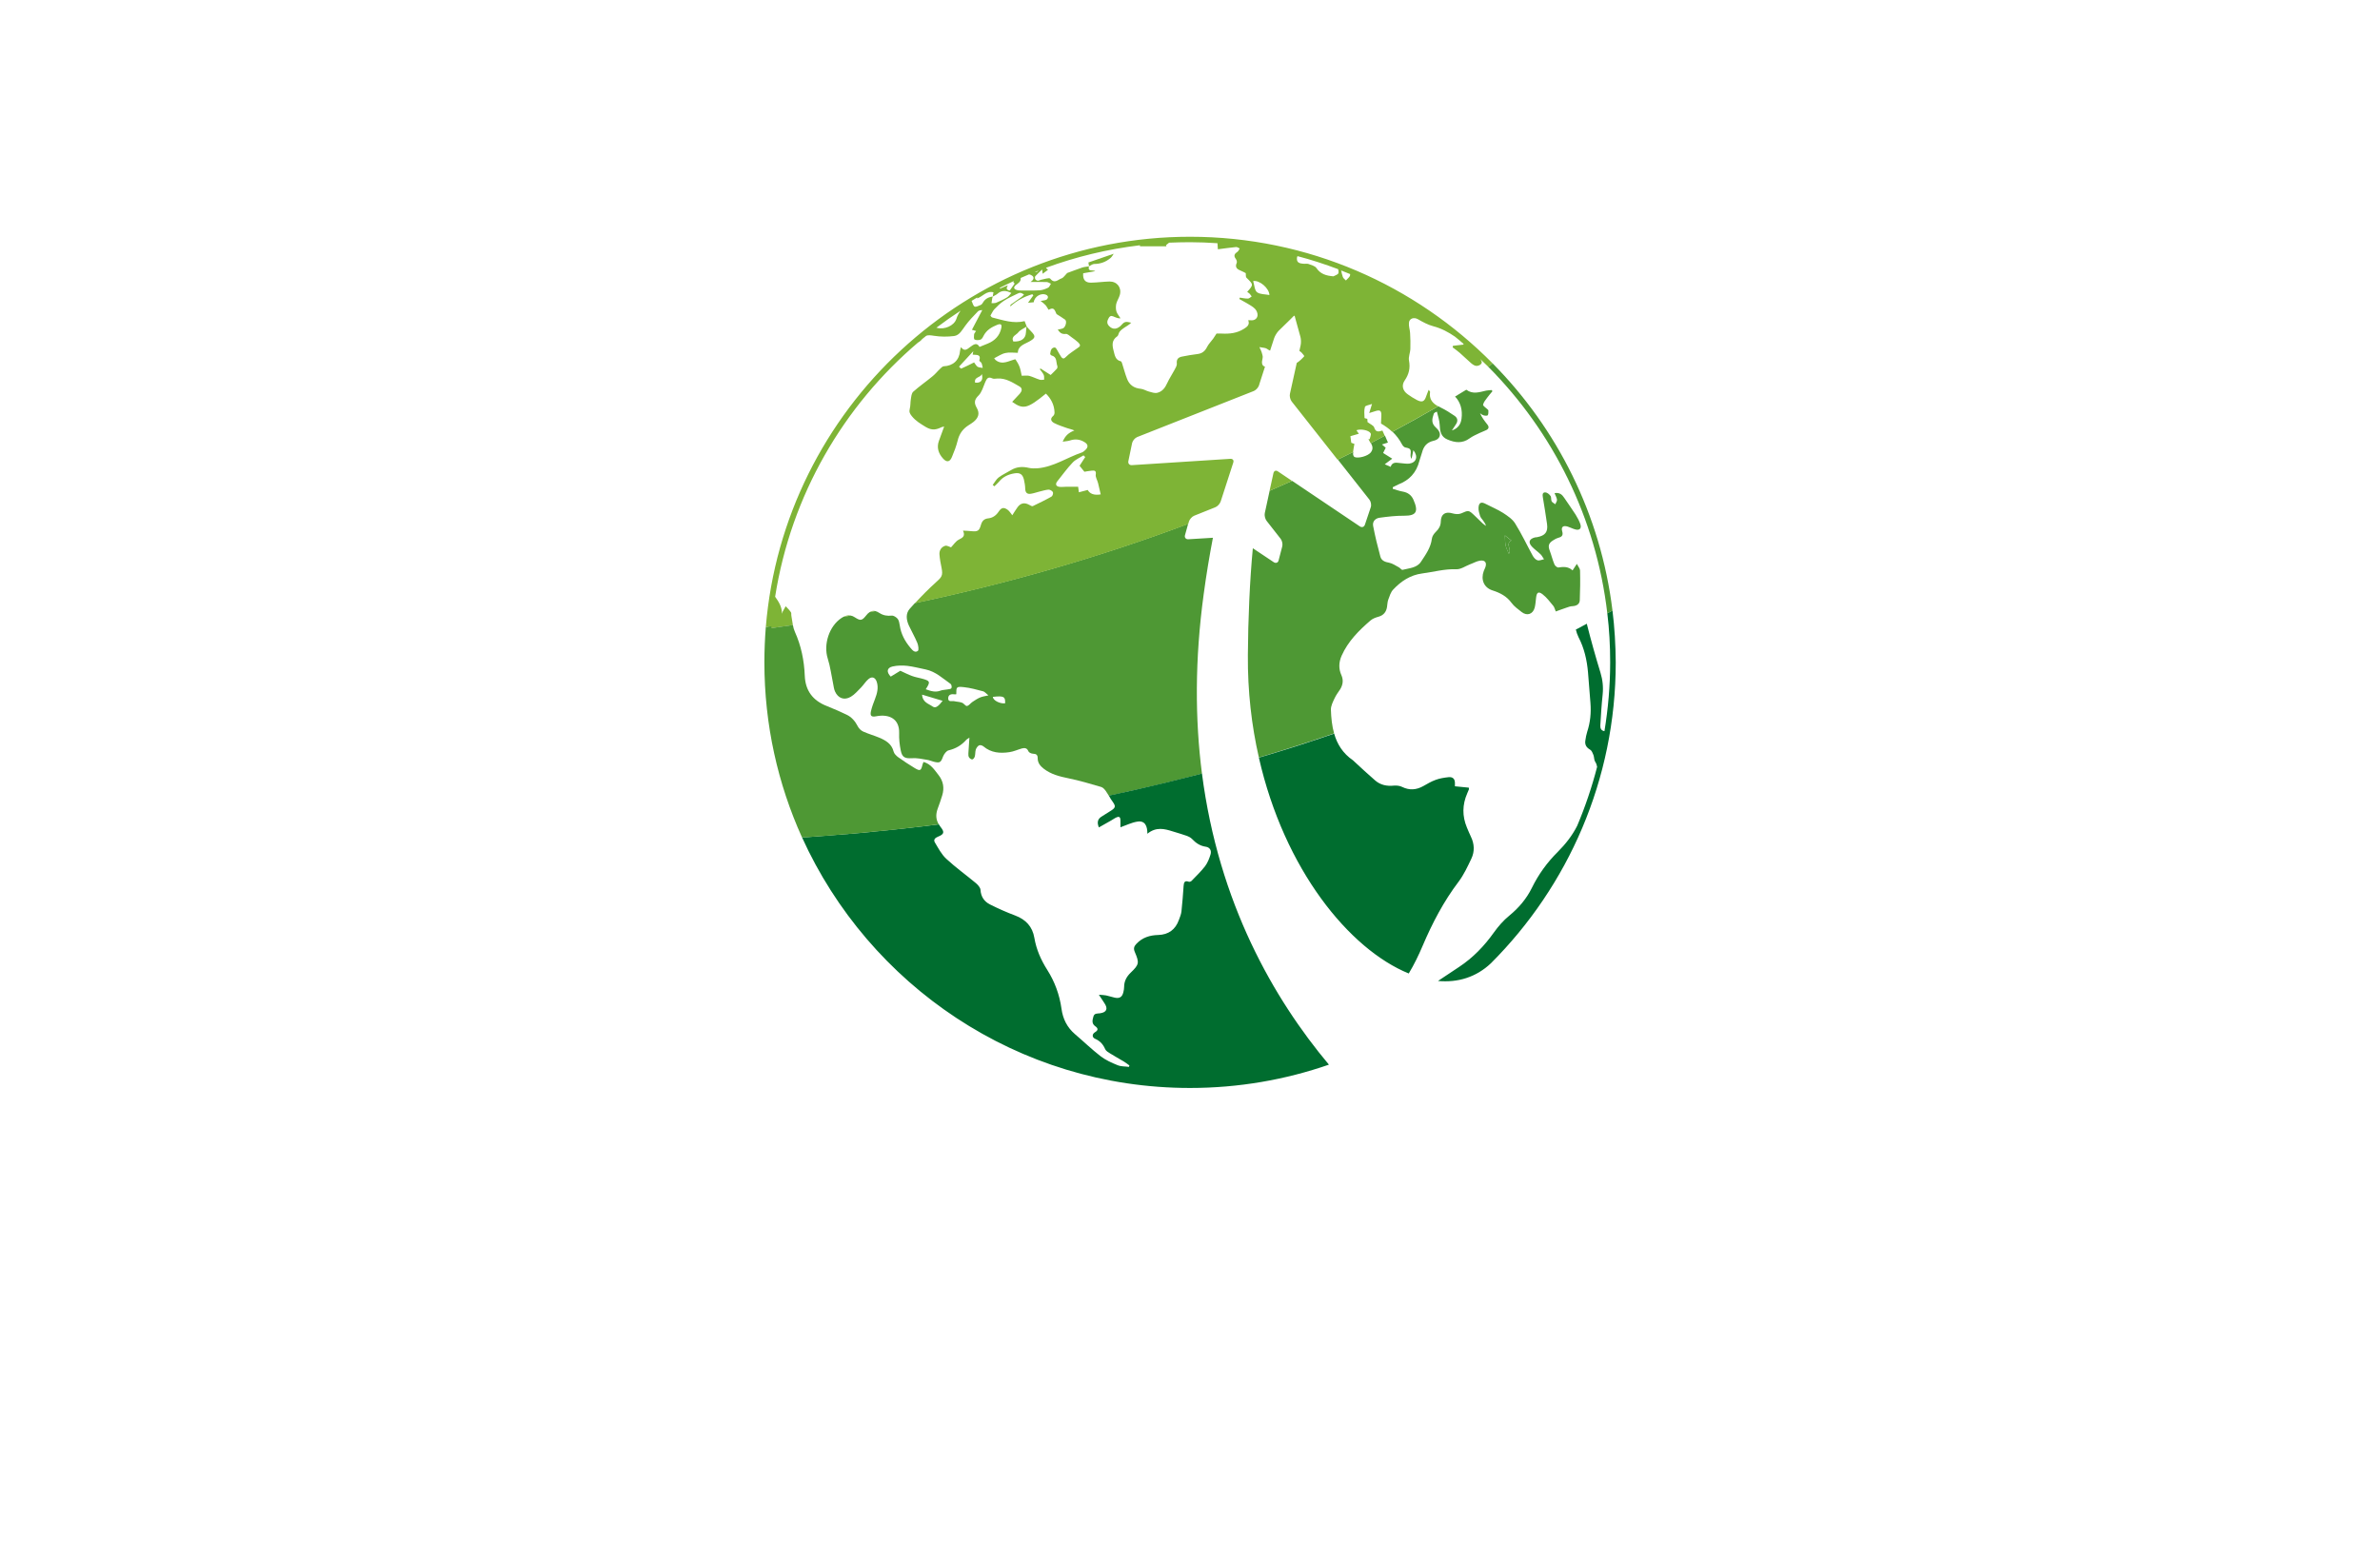 <?xml version="1.0" encoding="utf-8"?>
<!-- Generator: Adobe Illustrator 27.8.1, SVG Export Plug-In . SVG Version: 6.00 Build 0)  -->
<svg version="1.1" xmlns="http://www.w3.org/2000/svg" xmlns:xlink="http://www.w3.org/1999/xlink" x="0px" y="0px"
	 viewBox="0 0 350 230" style="enable-background:new 0 0 350 230;" xml:space="preserve">
<style type="text/css">
	.st0{fill-rule:evenodd;clip-rule:evenodd;fill:#A6D63C;}
	.st1{fill-rule:evenodd;clip-rule:evenodd;fill:#00A0D1;}
	.st2{fill:#421C00;}
	.st3{fill-rule:evenodd;clip-rule:evenodd;fill:#FFFFFF;}
	.st4{fill:#699AE2;}
	.st5{fill:#3B7DC4;}
	.st6{fill:#AF7500;}
	.st7{fill:#FFDF00;}
	.st8{fill:#1A0256;}
	.st9{fill:#00594F;}
	.st10{fill:#00779B;}
	.st11{fill:#0074FF;}
	.st12{fill:#194A91;}
	.st13{fill-rule:evenodd;clip-rule:evenodd;fill:#EFEFEF;}
	.st14{fill:#044159;}
	.st15{fill:#4C2900;}
	.st16{fill:#FFFFFF;}
	.st17{fill:#FFB41F;}
	.st18{fill:#FF5A00;}
	.st19{fill:#680404;}
	.st20{fill:#03AA6F;}
	.st21{fill:#FB5968;}
	.st22{fill:#FFD24A;}
	.st23{fill:#055EBC;}
	.st24{fill:#6F6F6F;}
	.st25{fill:#454545;}
	.st26{fill:#BA1A00;}
	.st27{fill:#0071BC;}
	.st28{fill:none;stroke:#FFFFFF;stroke-width:2;stroke-miterlimit:10;}
	.st29{fill:#3D3600;}
	.st30{fill:#5B4E03;}
	.st31{fill:#685900;}
	.st32{fill:none;stroke:#2E8EFF;stroke-width:2;stroke-linecap:round;stroke-miterlimit:10;}
	.st33{fill:none;stroke:#3D3600;stroke-width:2;stroke-linecap:round;stroke-miterlimit:10;}
	.st34{fill:#6F0393;}
	.st35{fill:none;}
	.st36{fill:#96D7FF;}
	.st37{fill:#0C5100;}
	.st38{fill:#FFE856;}
	.st39{fill:#803971;}
	.st40{fill:#D3CECD;}
	.st41{fill:#4C241D;}
	.st42{fill:#EA3200;stroke:#4C241D;stroke-linecap:round;stroke-linejoin:round;stroke-miterlimit:50;}
	.st43{fill:#11930A;stroke:#4C241D;stroke-linecap:round;stroke-linejoin:round;stroke-miterlimit:50;}
	.st44{fill:#3792CF;}
	.st45{fill:#FEE36F;}
	.st46{fill:#136296;}
	.st47{fill:#EFE1CA;}
	.st48{fill:#E1F9B2;}
	.st49{fill:#F5F7B2;}
	.st50{fill:#F7EDB2;}
	.st51{fill:#FCF5EB;}
	.st52{fill:#DEFCF0;}
	.st53{fill:#53C2BA;}
	.st54{fill:#6D6D00;}
	.st55{fill:#001087;}
	.st56{fill:#F19333;}
	.st57{fill:#1554A1;}
	.st58{fill:#8E0000;}
	.st59{fill:#C46B02;}
	.st60{fill:#FFD662;}
	.st61{fill:#01539D;}
	.st62{fill:#007777;}
	.st63{fill:#3CAF47;}
	.st64{fill:#31575B;}
	.st65{fill:#7BBBFF;}
	.st66{fill:#513800;}
	.st67{fill:#009D5A;}
	.st68{fill:#C9A37C;}
	.st69{fill:#DB504A;}
	.st70{fill:#084C61;}
	.st71{opacity:0.3;fill:#BCBEC0;enable-background:new    ;}
	.st72{fill:#069A8E;}
	.st73{fill:#0A4D68;}
	.st74{fill:#190707;}
	.st75{fill:#39B54A;}
	.st76{fill:#01A9DB;}
	.st77{fill:#DF7401;}
	.st78{fill:#0F0F4F;}
	.st79{fill:#232365;}
	.st80{fill:#2169AA;}
	.st81{fill:#00828C;}
	.st82{fill:#00A4BA;}
	.st83{fill:#007CC1;}
	.st84{fill:#FF0000;}
	.st85{fill:#313341;}
	.st86{fill:#C9C9C9;}
	.st87{fill:#0C3F00;}
	.st88{fill:#00153A;}
	.st89{fill:#056168;}
	.st90{fill:#08E8FF;}
	.st91{fill:#00B7FF;}
	.st92{fill:#590060;}
	.st93{fill:#FF78DC;}
	.st94{fill-rule:evenodd;clip-rule:evenodd;fill:#00B6E8;}
	.st95{fill-rule:evenodd;clip-rule:evenodd;fill:#8DD7F7;}
	.st96{fill-rule:evenodd;clip-rule:evenodd;fill:#54A175;}
	.st97{fill-rule:evenodd;clip-rule:evenodd;fill:url(#SVGID_1_);}
	.st98{fill-rule:evenodd;clip-rule:evenodd;fill:#0094D9;}
	.st99{fill-rule:evenodd;clip-rule:evenodd;fill:#0081BE;}
	.st100{fill-rule:evenodd;clip-rule:evenodd;fill:#E7913C;}
	.st101{fill-rule:evenodd;clip-rule:evenodd;fill:#00ADEE;}
	.st102{fill-rule:evenodd;clip-rule:evenodd;fill:#9AD2AD;}
	.st103{fill:url(#SVGID_00000090283979718204558480000005193752808544865700_);}
	.st104{fill:url(#SVGID_00000059288796163334402120000014120016947837413804_);}
	.st105{fill:#1279F9;}
	.st106{fill:#00A8CE;}
	.st107{opacity:0.51;}
	.st108{fill:url(#SVGID_00000127012722875426768710000001773886697334046094_);}
	.st109{enable-background:new    ;}
	.st110{clip-path:url(#SVGID_00000096041680301924675770000016267828284161292684_);}
	
		.st111{fill:none;stroke:#00DAF9;stroke-width:2;stroke-linecap:round;stroke-linejoin:round;stroke-miterlimit:10;stroke-dasharray:4.409,4.409;}
	.st112{fill:#FF7D5B;}
	.st113{opacity:0.7;}
	.st114{fill:url(#SVGID_00000031197517168980624490000018245763123997908150_);}
	.st115{fill:#FF603D;}
	.st116{fill:url(#SVGID_00000109728030099319319790000003817208942830226602_);}
	.st117{fill:url(#SVGID_00000121237061415377907520000014194509919492489125_);}
	.st118{fill:url(#SVGID_00000070084823303083075490000011842457370444662945_);}
	.st119{fill:url(#SVGID_00000062189412219487779430000017261059764942948736_);}
	.st120{fill:url(#SVGID_00000134208714397061550530000007137431785245815459_);}
	.st121{fill:url(#SVGID_00000135660841765642776160000004921268491377105804_);}
	.st122{fill:#142445;}
	.st123{fill:#1C97DA;}
	.st124{fill:#136B9B;}
	.st125{fill:#4E9834;}
	.st126{fill:#7EB436;}
	.st127{fill:#006D2F;}
	.st128{fill:#A07227;}
	.st129{fill:#C1C1C1;}
	.st130{fill:#F98D21;}
	.st131{fill:#4663AF;}
	.st132{fill:#0786A3;}
	.st133{fill:#EB9358;}
	.st134{fill-rule:evenodd;clip-rule:evenodd;fill:url(#SVGID_00000091723099864864385470000017497656055787957893_);}
	.st135{fill-rule:evenodd;clip-rule:evenodd;fill:#B1BCE0;}
	.st136{fill:url(#SVGID_00000038398623005629196460000000202131315539702710_);}
	.st137{fill:#153852;}
	.st138{fill:#327798;}
	.st139{fill:#3A39FF;}
	.st140{fill:#ADE6ED;}
	.st141{fill:#FF0043;}
	.st142{fill:#EAE5E7;}
	.st143{fill:#EFE9E4;}
	.st144{fill:#649936;}
	.st145{fill:#26313D;}
	.st146{fill:#C1B6AA;}
	.st147{fill:#B20443;}
	.st148{fill:#EEF1FC;}
	.st149{fill:#E2B629;}
	.st150{fill:#FFF2DC;}
	.st151{fill:#7A542A;}
	.st152{fill:#B2B2B2;}
</style>
<g id="Layer_1">
</g>
<g id="Layer_2">
</g>
<g id="Layer_3">
</g>
<g id="Layer_4">
</g>
<g id="Layer_5">
</g>
<g id="Layer_6">
</g>
<g id="Layer_7">
</g>
<g id="Layer_8">
</g>
<g id="Layer_9">
</g>
<g id="Layer_10">
</g>
<g id="Layer_11">
</g>
<g id="Layer_12">
</g>
<g id="Layer_13">
</g>
<g id="Layer_14">
</g>
<g id="Layer_15">
	<g>
		<path class="st125" d="M222.26,79.51c-0.32-0.25-0.61-0.49-0.95-0.76c0.03,0.59,0.01,1.03,0.1,1.44c0.08,0.39,0.27,0.76,0.48,1.27
			C222.37,80.7,221.31,80.04,222.26,79.51z"/>
		<path class="st125" d="M178.37,79.09l-3.63,0.22c-0.35,0.01-0.57-0.25-0.48-0.59l0.47-1.68c-13.61,5.11-27.13,8.89-40.18,11.65
			c-0.26,0.29-0.51,0.55-0.76,0.84c-0.63,0.71-0.51,1.63-0.13,2.47c0.4,0.86,0.88,1.68,1.24,2.55c0.15,0.36,0.25,1.04,0.08,1.18
			c-0.46,0.34-0.83-0.14-1.12-0.49c-0.79-0.95-1.36-2.01-1.54-3.26c-0.06-0.34-0.11-0.72-0.31-0.97c-0.2-0.24-0.6-0.5-0.87-0.47
			c-0.67,0.07-1.25-0.02-1.83-0.4c-0.22-0.14-0.41-0.23-0.6-0.27c-0.27,0.05-0.54,0.1-0.81,0.15c-0.18,0.11-0.35,0.27-0.51,0.48
			c-0.61,0.76-0.82,0.85-1.66,0.3c-0.22-0.15-0.43-0.24-0.63-0.27c-0.35,0.06-0.7,0.12-1.05,0.18c-0.1,0.05-0.19,0.11-0.29,0.17
			c-1.83,1.2-2.69,3.9-2.03,5.98c0.38,1.19,0.53,2.46,0.79,3.69c0.08,0.37,0.11,0.77,0.27,1.13c0.45,1.02,1.36,1.36,2.32,0.8
			c0.57-0.33,1.03-0.88,1.51-1.36c0.38-0.39,0.67-0.88,1.09-1.24c0.52-0.44,0.99-0.27,1.22,0.38c0.29,0.88,0.06,1.73-0.26,2.56
			c-0.22,0.56-0.44,1.15-0.58,1.75c-0.17,0.74,0.06,0.91,0.78,0.77c1.88-0.36,3.42,0.37,3.36,2.48c-0.03,0.84,0.06,1.7,0.23,2.53
			c0.2,1.05,0.63,1.22,1.66,1.16c0.72-0.05,1.46,0.11,2.17,0.23c0.34,0.05,0.66,0.18,1,0.28c0.94,0.24,1.07,0.12,1.4-0.77
			c0.15-0.36,0.49-0.83,0.83-0.9c1.03-0.25,1.87-0.74,2.56-1.52c0.09-0.11,0.25-0.18,0.48-0.34c-0.06,0.84-0.11,1.57-0.15,2.3
			c-0.01,0.19-0.01,0.43,0.09,0.59c0.1,0.15,0.32,0.32,0.48,0.31c0.15-0.02,0.32-0.25,0.37-0.43c0.09-0.32,0.05-0.7,0.15-1.02
			c0.08-0.24,0.27-0.51,0.48-0.62c0.15-0.08,0.48,0.01,0.64,0.15c1.13,0.96,2.46,1.05,3.82,0.85c0.63-0.09,1.22-0.37,1.85-0.55
			c0.41-0.1,0.75-0.07,0.95,0.43c0.07,0.18,0.43,0.34,0.67,0.35c0.46,0.01,0.69,0.16,0.69,0.63c-0.01,0.69,0.36,1.16,0.87,1.56
			c1.09,0.85,2.36,1.16,3.68,1.43c1.62,0.33,3.21,0.81,4.79,1.27c0.27,0.08,0.51,0.36,0.69,0.61c0.15,0.22,0.28,0.44,0.43,0.67
			c0,0,0,0.01,0.01,0.01c0.34-0.08,0.67-0.15,1.01-0.22c0.89-0.19,1.78-0.39,2.67-0.59c0.12-0.03,0.25-0.06,0.37-0.08
			c1.36-0.31,2.73-0.63,4.09-0.96c0.02-0.01,0.05-0.01,0.08-0.02c1.25-0.3,2.51-0.62,3.78-0.94c0.56-0.15,1.12-0.29,1.69-0.44
			c-1.02-7.93-1.07-16.73,0.26-26.44C177.41,84.43,177.87,81.7,178.37,79.09z M137.14,103.9c-0.55-0.4-1.47-0.58-1.54-1.74
			c1.06,0.32,1.99,0.6,3.02,0.91C138.15,103.66,137.65,104.29,137.14,103.9z M138.32,101.57c-0.75,0.29-1.42,0.08-2.18-0.2
			c0.72-1.11,0.66-1.24-0.61-1.58c-0.46-0.12-0.95-0.2-1.4-0.37c-0.53-0.19-1.04-0.45-1.73-0.77c-0.34,0.21-0.88,0.53-1.41,0.86
			c-0.66-0.68-0.58-1.29,0.27-1.49c0.7-0.16,1.46-0.17,2.18-0.09c0.91,0.11,1.8,0.35,2.7,0.53c1.45,0.31,2.5,1.31,3.66,2.13
			c0.13,0.09,0.2,0.48,0.11,0.62c-0.08,0.14-0.4,0.15-0.62,0.19C138.98,101.47,138.62,101.45,138.32,101.57z M144.08,102.6
			c-0.38,0.17-0.72,0.4-1.07,0.63c-0.29,0.19-0.51,0.55-0.81,0.6c-0.21,0.04-0.45-0.39-0.73-0.48c-0.35-0.14-0.75-0.13-1.12-0.22
			c-0.33-0.08-0.91,0.18-0.91-0.41c0-0.62,0.51-0.67,1.02-0.6c0.04,0.01,0.09-0.01,0.17-0.02c0-1.07,0-1.15,1.1-1.04
			c0.97,0.1,1.92,0.37,2.87,0.62c0.21,0.06,0.39,0.3,0.76,0.59C144.81,102.39,144.42,102.45,144.08,102.6z M147.81,103.44
			c-0.74,0.09-1.79-0.43-1.8-0.95C147.63,102.31,147.86,102.45,147.81,103.44z M231.89,82.93c-0.25,0.37-0.42,0.63-0.63,0.96
			c-0.63-0.58-1.33-0.55-2.08-0.43c-0.17,0.03-0.5-0.24-0.58-0.44c-0.28-0.65-0.44-1.35-0.69-2.01c-0.28-0.71-0.18-1.12,0.46-1.52
			c0.24-0.15,0.48-0.3,0.73-0.37c0.55-0.15,0.83-0.34,0.63-1c-0.18-0.63,0.16-0.88,0.82-0.67c0.36,0.11,0.68,0.29,1.03,0.39
			c0.68,0.22,1.03-0.08,0.83-0.74c-0.16-0.49-0.43-0.96-0.7-1.41c-0.53-0.83-1.11-1.63-1.66-2.45c-0.32-0.49-0.7-0.85-1.44-0.71
			c0.14,0.35,0.32,0.65,0.36,0.96c0.02,0.22-0.16,0.44-0.25,0.67c-0.18-0.15-0.44-0.25-0.54-0.44c-0.11-0.23-0.02-0.6-0.17-0.79
			c-0.18-0.25-0.5-0.51-0.76-0.51c-0.45-0.02-0.41,0.38-0.36,0.72c0.21,1.31,0.44,2.63,0.62,3.95c0.15,1.16-0.29,1.69-1.45,1.91
			c-0.11,0.01-0.23,0.02-0.34,0.04c-0.84,0.22-1.02,0.72-0.44,1.35c0.38,0.41,0.88,0.74,1.28,1.14c0.21,0.2,0.33,0.48,0.5,0.72
			c-0.32,0.06-0.69,0.24-0.96,0.15c-0.28-0.08-0.55-0.4-0.7-0.67c-0.86-1.57-1.62-3.2-2.57-4.72c-0.39-0.65-1.12-1.14-1.78-1.57
			c-0.8-0.51-1.71-0.88-2.55-1.32c-0.66-0.36-1.02-0.22-1.07,0.53c-0.03,0.4,0.11,0.84,0.23,1.24c0.09,0.25,0.29,0.46,0.46,0.69
			c0.15,0.22,0.32,0.44,0.41,0.77c-0.16-0.12-0.33-0.23-0.49-0.37c-0.39-0.37-0.78-0.77-1.19-1.15c-0.88-0.84-0.88-0.8-1.98-0.32
			c-0.35,0.15-0.86,0.11-1.24,0c-1.07-0.32-1.72,0.08-1.75,1.19c-0.01,0.62-0.27,1.08-0.71,1.5c-0.28,0.27-0.56,0.66-0.6,1.03
			c-0.16,1.32-0.92,2.35-1.61,3.4c-0.59,0.9-1.74,0.93-2.71,1.18c-0.13,0.03-0.34-0.27-0.53-0.37c-0.48-0.25-0.93-0.58-1.44-0.68
			c-0.6-0.1-1.12-0.31-1.28-0.88c-0.41-1.5-0.78-3.01-1.07-4.54c-0.12-0.67,0.35-1.13,0.99-1.2c1.18-0.16,2.38-0.3,3.57-0.29
			c1.8,0.01,2.14-0.6,1.37-2.35c-0.29-0.67-0.82-1.07-1.57-1.2c-0.5-0.08-0.98-0.27-1.47-0.41v-0.23c0.27-0.13,0.54-0.29,0.82-0.41
			c1.62-0.62,2.66-1.75,3.09-3.45c0.11-0.42,0.28-0.83,0.39-1.24c0.24-0.92,0.71-1.51,1.72-1.74c1.04-0.23,1.23-1.16,0.34-1.92
			c-0.75-0.66-0.58-1.31-0.33-2.04c0.03-0.11,0.15-0.2,0.46-0.32c0.15,0.64,0.38,1.29,0.41,1.94c0.04,0.94,0.16,1.75,1.14,2.16
			c1.12,0.48,2.2,0.61,3.26-0.17c0.44-0.32,0.95-0.54,1.45-0.78c0.32-0.16,0.68-0.27,1.01-0.44c0.39-0.2,0.42-0.49,0.13-0.84
			c-0.39-0.49-0.78-1-1.06-1.63c0.18,0.11,0.36,0.27,0.55,0.31c0.2,0.06,0.53,0.08,0.59-0.03c0.12-0.16,0.08-0.45,0.09-0.68
			c0.01-0.05-0.07-0.11-0.12-0.17c-0.23-0.23-0.7-0.52-0.66-0.69c0.08-0.39,0.4-0.75,0.65-1.09c0.22-0.31,0.48-0.59,0.72-0.88
			c-0.03-0.06-0.06-0.13-0.09-0.18c-0.28,0.02-0.55,0.02-0.83,0.08c-0.99,0.22-1.95,0.59-2.92-0.13c-0.55,0.34-1.1,0.67-1.65,1
			c0.8,0.84,1.12,1.96,0.95,3.26c-0.11,0.85-0.55,1.45-1.42,1.73c0.2-0.29,0.39-0.59,0.58-0.88c0.34-0.48,0.29-0.95-0.18-1.27
			c-0.62-0.42-1.26-0.84-1.94-1.17c-0.16-0.07-0.31-0.15-0.45-0.24c-2.24,1.3-4.49,2.54-6.74,3.75c0.56,0.53,1.03,1.15,1.4,1.86
			c0.1,0.2,0.32,0.44,0.52,0.46c0.71,0.13,0.83,0.26,0.74,1c-0.02,0.23,0.01,0.47,0.14,0.67c0.09-0.41,0.17-0.81,0.27-1.28
			c0.75,0.95,0.43,1.83-0.62,1.98c-0.42,0.04-0.86-0.05-1.29-0.08c-0.56-0.05-1.17-0.24-1.44,0.55c-0.3-0.13-0.56-0.25-0.86-0.38
			c0.36-0.27,0.7-0.52,1.1-0.82c-0.46-0.29-0.89-0.57-1.34-0.84c0.14-0.28,0.25-0.49,0.38-0.77c-0.17-0.15-0.33-0.29-0.55-0.48
			c0.28-0.09,0.5-0.17,0.88-0.28c-0.16-0.35-0.29-0.68-0.44-1.02c-0.69,0.37-1.38,0.72-2.07,1.09c0.25,0.44,0.38,0.89-0.03,1.4
			c-0.43,0.51-1.78,0.9-2.37,0.66c-0.12-0.05-0.23-0.32-0.22-0.46c0.01-0.1,0.01-0.2,0.03-0.29c-0.76,0.37-1.51,0.75-2.27,1.12
			l4.65,5.9c0.22,0.28,0.31,0.79,0.19,1.12l-0.86,2.56c-0.11,0.34-0.44,0.45-0.74,0.25l-9.96-6.7c-1.1,0.5-2.21,0.99-3.31,1.46
			l-0.71,3.28c-0.08,0.35,0.05,0.87,0.27,1.15l2.06,2.63c0.22,0.28,0.33,0.79,0.23,1.14l-0.53,2.04c-0.08,0.34-0.4,0.46-0.7,0.27
			l-2.25-1.5l-0.84-0.56c-0.45,4.72-0.7,10.47-0.73,15.71c-0.04,5.35,0.55,10.4,1.62,15.07l0.25-0.08c0.4-0.12,0.8-0.24,1.21-0.36
			c0.4-0.12,0.81-0.25,1.21-0.37c0.53-0.17,1.06-0.33,1.59-0.5c0.43-0.13,0.86-0.27,1.3-0.41c0.53-0.17,1.05-0.34,1.56-0.51
			c0.66-0.22,1.31-0.43,1.97-0.65c0.66-0.22,1.32-0.44,1.97-0.67c-0.31-1.1-0.43-2.28-0.47-3.49c-0.01-0.55,0.29-1.14,0.54-1.67
			c0.22-0.48,0.55-0.91,0.84-1.35c0.39-0.65,0.48-1.33,0.17-2.04c-0.44-0.96-0.39-1.92,0.03-2.88c0.94-2.11,2.53-3.7,4.25-5.18
			c0.32-0.27,0.76-0.44,1.18-0.55c0.73-0.21,1.12-0.69,1.24-1.41c0.06-0.36,0.06-0.75,0.18-1.08c0.2-0.53,0.36-1.12,0.74-1.51
			c1.16-1.23,2.51-2.13,4.25-2.36c1.68-0.22,3.32-0.69,5.05-0.62c0.64,0.02,1.31-0.46,1.95-0.71c0.51-0.18,1-0.48,1.53-0.56
			c0.74-0.1,1.02,0.32,0.75,1.02c-0.06,0.17-0.15,0.34-0.22,0.51c-0.46,1.25,0.01,2.44,1.28,2.85c1.13,0.36,2.08,0.85,2.81,1.84
			c0.38,0.53,0.95,0.91,1.48,1.34c0.79,0.62,1.66,0.33,1.92-0.64c0.12-0.48,0.15-1,0.21-1.5c0.09-0.76,0.36-0.93,0.96-0.46
			c0.6,0.46,1.07,1.1,1.56,1.69c0.17,0.2,0.23,0.5,0.37,0.83c0.52-0.18,1.02-0.38,1.54-0.55c0.3-0.1,0.61-0.23,0.92-0.23
			c0.59-0.03,1.04-0.29,1.07-0.86c0.06-1.47,0.08-2.93,0.04-4.4C232.35,83.62,232.09,83.33,231.89,82.93z M221.89,81.45
			c-0.2-0.51-0.4-0.88-0.48-1.27c-0.09-0.41-0.07-0.85-0.1-1.44c0.34,0.27,0.63,0.51,0.95,0.76
			C221.31,80.04,222.37,80.7,221.89,81.45z"/>
		<path class="st126" d="M125.1,90.53c-0.35,0.06-0.7,0.12-1.05,0.19C124.4,90.53,124.74,90.45,125.1,90.53z M127.91,90.02
			c0.27-0.05,0.54-0.1,0.81-0.15C128.43,89.8,128.16,89.85,127.91,90.02z M160.16,39.17C160.16,39.17,160.16,39.18,160.16,39.17
			C160.16,39.17,160.16,39.17,160.16,39.17L160.16,39.17z M160.06,38.6c0.01,0.08,0.05,0.32,0.09,0.56
			c0.27-0.13,0.52-0.34,0.78-0.34c0.92,0,1.72-0.31,2.4-0.89c0.2-0.17,0.32-0.43,0.45-0.61C162.54,37.76,161.32,38.18,160.06,38.6z"
			/>
		<path class="st127" d="M176.76,113.77c2.46,19.06,10.55,33.12,18.67,42.81c-6.4,2.22-13.28,3.43-20.43,3.43
			c-25.35,0-47.22-15.15-57.06-36.87c0.11,0,0.25,0,0.37-0.01h0.21c0.1-0.01,0.2-0.01,0.3-0.02c0.42-0.03,0.84-0.06,1.26-0.09
			c1.57-0.12,3.17-0.24,4.78-0.38c0.56-0.04,1.12-0.09,1.67-0.14c0.56-0.06,1.12-0.11,1.68-0.16c0.17-0.02,0.34-0.04,0.51-0.06
			c0.58-0.05,1.16-0.11,1.75-0.17c0.84-0.08,1.67-0.18,2.51-0.27c0.94-0.1,1.88-0.21,2.82-0.32c0.57-0.06,1.13-0.13,1.7-0.21
			c0.19-0.02,0.37-0.04,0.56-0.07c0.07,0.12,0.15,0.24,0.24,0.36c0.64,0.79,0.55,1.09-0.38,1.46c-0.41,0.17-0.68,0.44-0.44,0.84
			c0.5,0.83,0.97,1.75,1.67,2.4c1.38,1.28,2.92,2.38,4.37,3.59c0.29,0.25,0.64,0.63,0.67,0.98c0.06,1.02,0.56,1.73,1.4,2.15
			c1.21,0.61,2.45,1.16,3.71,1.63c1.56,0.59,2.53,1.63,2.81,3.28c0.29,1.71,0.97,3.25,1.89,4.7c1.11,1.75,1.81,3.66,2.1,5.72
			c0.2,1.49,0.82,2.75,1.99,3.75c1.26,1.07,2.45,2.23,3.76,3.24c0.73,0.56,1.61,0.96,2.48,1.31c0.51,0.22,1.13,0.18,1.69,0.26
			c0.03-0.07,0.05-0.14,0.07-0.21c-0.27-0.19-0.53-0.41-0.82-0.58c-0.67-0.4-1.35-0.77-2.02-1.19c-0.27-0.16-0.6-0.36-0.72-0.62
			c-0.31-0.72-0.75-1.21-1.48-1.53c-0.47-0.2-0.47-0.7-0.03-0.96c0.51-0.3,0.48-0.58,0.06-0.88c-0.56-0.39-0.44-0.88-0.29-1.42
			c0.14-0.53,0.58-0.44,0.95-0.49c1-0.13,1.24-0.67,0.67-1.5c-0.24-0.35-0.47-0.71-0.81-1.23c0.5,0.04,0.79,0.04,1.07,0.1
			c0.43,0.1,0.84,0.23,1.27,0.33c0.72,0.15,1.09-0.1,1.26-0.81c0.06-0.24,0.11-0.5,0.11-0.75c0-0.86,0.35-1.52,0.97-2.12
			c1.26-1.21,1.28-1.45,0.59-3.07c-0.19-0.46-0.12-0.79,0.24-1.16c0.89-0.95,1.99-1.28,3.23-1.31c1.5-0.05,2.51-0.79,3.02-2.2
			c0.15-0.41,0.33-0.82,0.38-1.25c0.14-1.26,0.23-2.51,0.32-3.78c0.04-0.5,0.15-0.82,0.76-0.6c0.1,0.04,0.3-0.03,0.39-0.11
			c0.69-0.72,1.41-1.4,2.01-2.18c0.37-0.5,0.62-1.13,0.8-1.73c0.17-0.54-0.08-1.04-0.7-1.13c-0.83-0.12-1.44-0.53-2-1.12
			c-0.22-0.24-0.56-0.4-0.88-0.51c-0.64-0.23-1.31-0.41-1.97-0.62c-1.23-0.39-2.45-0.71-3.74,0.34c0.01-1.16-0.36-1.97-1.49-1.78
			c-0.83,0.13-1.61,0.53-2.47,0.83v-0.89c0.01-0.68-0.18-0.79-0.78-0.47c-0.2,0.11-0.39,0.25-0.59,0.36
			c-0.58,0.34-1.17,0.66-1.8,1.02c-0.29-0.7-0.2-1.19,0.34-1.56c0.5-0.33,1.02-0.63,1.51-0.95c0.61-0.4,0.62-0.64,0.2-1.23
			c-0.22-0.29-0.41-0.61-0.58-0.93c-0.01,0-0.01-0.01-0.01-0.01c0.34-0.07,0.67-0.14,1.02-0.22c0.89-0.19,1.78-0.39,2.67-0.59
			c0.12-0.03,0.25-0.06,0.37-0.08c1.36-0.31,2.73-0.63,4.09-0.96c0.02-0.01,0.05-0.01,0.08-0.02c1.25-0.3,2.51-0.62,3.78-0.94
			C175.63,114.07,176.19,113.92,176.76,113.77z M216.37,126.3c0.51-1.07,0.46-2.19-0.07-3.27c-0.21-0.44-0.39-0.88-0.58-1.33
			c-0.7-1.68-0.68-3.35,0.05-5.02c0.09-0.19,0.17-0.38,0.24-0.57c0.03-0.06,0-0.13-0.01-0.27c-0.65-0.06-1.31-0.12-2.04-0.2v-0.46
			c0.01-0.65-0.35-0.95-0.95-0.88c-0.63,0.07-1.28,0.17-1.87,0.39c-0.65,0.23-1.25,0.59-1.85,0.93c-1.02,0.56-2.02,0.64-3.1,0.11
			c-0.34-0.17-0.8-0.22-1.19-0.19c-1.04,0.11-1.99-0.08-2.77-0.76c-1.06-0.91-2.08-1.87-3.1-2.81c-0.05-0.04-0.1-0.1-0.15-0.14
			c-1.53-1.05-2.35-2.42-2.78-3.94c-0.65,0.22-1.31,0.45-1.97,0.67c-0.65,0.22-1.31,0.43-1.97,0.65c-0.51,0.17-1.03,0.34-1.56,0.51
			c-0.43,0.13-0.86,0.27-1.3,0.41c-0.53,0.17-1.06,0.34-1.59,0.49c-0.41,0.13-0.81,0.25-1.22,0.37c-0.41,0.12-0.81,0.24-1.21,0.36
			l-0.25,0.08c3.73,16.43,13.28,28.17,22.04,31.74c0.79-1.31,1.45-2.68,2.05-4.09c1.42-3.33,3.08-6.51,5.28-9.41
			C215.27,128.65,215.82,127.45,216.37,126.3z M237.13,89.79c-0.26,0.15-0.51,0.28-0.76,0.41c0.29,2.36,0.42,4.77,0.42,7.21
			c0,3.45-0.3,6.82-0.84,10.12c-0.46-0.06-0.63-0.39-0.61-0.82c0.09-1.51,0.18-3.03,0.34-4.53c0.12-1.12,0.01-2.18-0.32-3.26
			c-0.73-2.38-1.4-4.78-2.01-7.19c-0.17,0.1-0.36,0.2-0.53,0.29c-0.3,0.16-0.6,0.32-0.9,0.48c-0.06,0.03-0.11,0.06-0.18,0.09
			c0.1,0.39,0.22,0.77,0.39,1.11c0.85,1.63,1.24,3.36,1.4,5.17c0.13,1.5,0.23,3.02,0.36,4.53c0.11,1.44-0.02,2.84-0.48,4.23
			c-0.13,0.41-0.21,0.84-0.27,1.28c-0.1,0.61,0.15,1.03,0.71,1.35c0.23,0.13,0.37,0.5,0.48,0.78c0.12,0.31,0.08,0.72,0.25,0.98
			c0.17,0.25,0.25,0.51,0.29,0.76c-0.77,2.98-1.75,5.88-2.93,8.67c-0.72,1.43-1.71,2.69-2.85,3.83c-1.57,1.56-2.84,3.31-3.81,5.29
			c-0.79,1.61-1.92,2.94-3.32,4.09c-0.86,0.7-1.62,1.57-2.27,2.48c-1.42,2-3.08,3.72-5.12,5.07c-1.03,0.69-2.07,1.38-3.1,2.06
			c2.92,0.27,5.61-0.55,7.78-2.6c0.01,0,0.01,0,0.01-0.01c11.33-11.33,18.35-26.98,18.35-44.23
			C237.59,94.84,237.44,92.3,237.13,89.79z"/>
		<path class="st126" d="M187.93,69.33c-0.29-0.21-0.58-0.09-0.66,0.26l-0.57,2.6c1.1-0.47,2.2-0.96,3.31-1.46L187.93,69.33z
			 M219.51,53.45c-11.36-11.5-27.12-18.63-44.51-18.63c-32.76,0-59.73,25.3-62.38,57.4c0.06-0.01,0.13-0.01,0.2-0.02
			c0.07-0.01,0.13-0.01,0.2-0.02c-0.01,0.09-0.01,0.18-0.03,0.27c0.15-0.03,0.29-0.04,0.43-0.06c1.05-0.15,2.11-0.3,3.18-0.46
			c-0.08-0.46-0.14-0.92-0.22-1.35c-0.04-0.18,0.02-0.41-0.07-0.54c-0.22-0.32-0.5-0.6-0.77-0.88c-0.15,0.27-0.3,0.55-0.45,0.81
			c-0.04,0.08-0.04,0.17-0.1,0.29c0.02-1-0.47-1.75-1-2.5c2.35-14.92,10.04-28.07,21.07-37.43c0.01,0.01,0.01,0.01,0.01,0.02
			c0.19-0.15,0.33-0.23,0.42-0.34c0.05-0.06,0.09-0.1,0.13-0.15c0.2-0.17,0.4-0.32,0.6-0.48c0.28-0.11,0.61-0.08,1.17,0.01
			c0.95,0.15,1.96,0.15,2.92,0.03c0.82-0.11,1.19-0.92,1.67-1.55c0.53-0.73,1.17-1.38,1.8-2.04c0.15-0.16,0.37-0.22,0.67-0.22
			c-0.5,0.95-0.99,1.89-1.52,2.89c0.22,0.06,0.39,0.12,0.61,0.18c-0.11,0.19-0.27,0.34-0.29,0.49c-0.03,0.25-0.06,0.69,0.07,0.76
			c0.23,0.13,0.6,0.11,0.87,0.02c0.18-0.06,0.34-0.32,0.43-0.52c0.43-0.87,1.19-1.32,2.03-1.66c0.51-0.2,0.72-0.08,0.6,0.47
			c-0.23,1.13-0.94,1.86-1.99,2.29c-0.38,0.15-0.76,0.31-1.21,0.49c-0.42-0.75-0.91-0.32-1.4,0.03c-0.41,0.3-0.81,0.71-1.33,0
			c-0.06,0.25-0.13,0.38-0.13,0.53c-0.11,1.39-1.02,2.23-2.41,2.29c-0.17,0.01-0.35,0.2-0.5,0.34c-0.41,0.38-0.75,0.83-1.19,1.17
			c-0.93,0.77-1.91,1.44-2.79,2.23c-0.25,0.22-0.29,0.72-0.35,1.1c-0.08,0.46-0.04,0.97-0.16,1.41c-0.12,0.46,0,0.7,0.3,1.08
			c0.58,0.72,1.28,1.12,2.06,1.6c0.95,0.56,1.56,0.39,2.35,0.01c0.08-0.03,0.16-0.03,0.35-0.08c-0.27,0.77-0.53,1.45-0.78,2.13
			c-0.34,0.97-0.06,1.82,0.59,2.55c0.55,0.63,1.02,0.56,1.33-0.2c0.33-0.78,0.64-1.59,0.84-2.4c0.23-0.98,0.74-1.71,1.58-2.25
			c0.27-0.17,0.54-0.34,0.79-0.54c0.7-0.59,0.9-1.23,0.45-2.02c-0.42-0.73-0.39-1.21,0.26-1.84c0.48-0.48,0.69-1.28,0.97-1.94
			c0.22-0.49,0.39-0.89,1.05-0.57c0.2,0.1,0.49,0.03,0.74,0.02c1.26-0.08,2.25,0.59,3.26,1.17c0.48,0.28,0.35,0.7,0.05,1.05
			c-0.37,0.41-0.75,0.81-1.13,1.21c1.63,1.16,2.23,1.02,4.96-1.21c0.77,0.75,1.23,1.66,1.27,2.76c0.01,0.17-0.06,0.4-0.18,0.5
			c-0.56,0.46-0.29,0.86,0.15,1.08c0.6,0.31,1.26,0.51,1.9,0.74c0.34,0.11,0.69,0.18,1.05,0.34c-0.76,0.29-1.33,0.7-1.72,1.65
			c0.46-0.08,0.78-0.08,1.07-0.18c0.77-0.26,1.5-0.17,2.18,0.27c0.51,0.32,0.52,0.73,0.08,1.13c-0.15,0.14-0.32,0.29-0.5,0.36
			c-2.19,0.74-4.15,2.13-6.53,2.33c-0.43,0.03-0.88,0.03-1.28-0.06c-0.92-0.22-1.78-0.17-2.6,0.32c-0.61,0.37-1.28,0.67-1.84,1.09
			c-0.36,0.27-0.58,0.73-0.87,1.1l0.24,0.2c0.23-0.23,0.48-0.43,0.68-0.67c0.58-0.72,1.36-1.08,2.25-1.23
			c0.82-0.14,1.22,0.11,1.42,0.91c0.1,0.44,0.18,0.91,0.19,1.36c0.02,0.58,0.3,0.81,0.82,0.73c0.41-0.06,0.79-0.2,1.19-0.3
			c0.47-0.11,0.94-0.27,1.41-0.31c0.22-0.01,0.55,0.18,0.65,0.37c0.08,0.15-0.04,0.56-0.2,0.65c-0.9,0.51-1.82,0.95-2.75,1.4
			c-0.11,0.06-0.34-0.07-0.49-0.16c-0.75-0.43-1.35-0.3-1.83,0.43c-0.25,0.36-0.48,0.73-0.7,1.08c-0.23-0.28-0.4-0.58-0.65-0.78
			c-0.59-0.44-0.95-0.37-1.36,0.25c-0.37,0.55-0.86,0.91-1.5,0.98c-0.62,0.06-0.93,0.37-1.1,0.96c-0.25,0.89-0.48,1.02-1.4,0.93
			c-0.39-0.04-0.77-0.06-1.24-0.08c0.35,0.77,0.01,1.02-0.59,1.31c-0.49,0.24-0.82,0.79-1.17,1.15c-0.25-0.08-0.62-0.31-0.86-0.23
			c-0.58,0.18-0.89,0.69-0.84,1.29c0.05,0.65,0.17,1.31,0.31,1.97c0.22,1.13,0.02,1.35-0.82,2.1c-1.09,0.98-2.11,2.02-3.1,3.09
			c13.05-2.76,26.57-6.54,40.18-11.65h0.01l0.1-0.35c0.1-0.34,0.44-0.73,0.77-0.87l3.1-1.24c0.34-0.13,0.69-0.51,0.8-0.86l0.03-0.08
			l1.83-5.65c0.08-0.24,0-0.44-0.2-0.51c-0.06-0.03-0.15-0.04-0.24-0.03l-14.48,0.93c-0.36,0.02-0.59-0.25-0.51-0.6l0.55-2.65
			c0.08-0.35,0.41-0.74,0.74-0.88l17.12-6.76c0.23-0.09,0.48-0.3,0.64-0.54c0.07-0.1,0.12-0.21,0.16-0.31l0.05-0.17l0.83-2.57
			c-0.46-0.15-0.53-0.52-0.35-1.26c0.07-0.26-0.06-0.56-0.13-0.84c-0.06-0.21-0.17-0.4-0.34-0.78c0.48,0.1,0.87,0.08,1.11,0.25
			c0.15,0.11,0.3,0.2,0.46,0.27l0.6-1.84c0.11-0.33,0.4-0.81,0.65-1.07l1.66-1.62c0.25-0.25,0.51-0.51,0.57-0.57
			c0.06-0.06,0.13-0.04,0.15,0.04c0.01,0.04,0.03,0.13,0.07,0.27c0.04,0.15,0.09,0.32,0.14,0.51l0.62,2.24
			c0.1,0.34,0.11,0.91,0.03,1.26l-0.18,0.82c0.24,0.14,0.45,0.36,0.66,0.65c0.03,0.03,0.03,0.08,0.05,0.14
			c-0.34,0.38-0.7,0.72-1.1,0.98l-0.99,4.49l-0.01,0.04c-0.08,0.35,0.04,0.86,0.26,1.14l6.75,8.56c0.75-0.37,1.51-0.74,2.27-1.12
			c0.04-0.38,0.13-0.78,0.2-1.21c-0.22-0.08-0.39-0.14-0.46-0.16c-0.04-0.35-0.08-0.62-0.13-0.97c0.34-0.1,0.77-0.21,1.24-0.36
			c-0.13-0.18-0.24-0.34-0.35-0.51c0.58-0.24,1.82-0.03,2.09,0.45c0.11,0.2-0.09,0.57-0.15,0.87c-0.06-0.01-0.12-0.02-0.18-0.03
			c0.03,0.06,0.06,0.13,0.09,0.18c0.08,0.14,0.16,0.28,0.24,0.43c0.69-0.36,1.38-0.72,2.07-1.09c-0.11-0.25-0.23-0.5-0.34-0.77
			c-0.55,0.18-0.99,0.28-1.21-0.45c-0.08-0.29-0.57-0.48-0.98-0.79c-0.01-0.04-0.01-0.27-0.03-0.48c-0.15-0.05-0.4-0.08-0.41-0.13
			c-0.02-0.54-0.09-1.12,0.06-1.63c0.06-0.2,0.62-0.27,1.04-0.43c-0.16,0.51-0.26,0.84-0.41,1.34c0.44-0.13,0.64-0.19,0.82-0.26
			c0.8-0.27,1-0.11,0.96,0.74c-0.01,0.39-0.04,0.78-0.05,1.06c0.62,0.36,1.17,0.75,1.66,1.22h0.01c2.25-1.21,4.5-2.46,6.74-3.75
			c-0.81-0.44-1.37-1.04-1.19-2.14c0-0.04-0.08-0.11-0.21-0.29c-0.14,0.37-0.25,0.63-0.35,0.91c-0.25,0.82-0.61,0.99-1.38,0.59
			c-0.46-0.24-0.92-0.53-1.35-0.84c-0.72-0.51-0.96-1.29-0.44-2.04c0.62-0.91,0.84-1.82,0.63-2.92c-0.11-0.55,0.19-1.16,0.2-1.76
			c0.03-0.76,0-1.54-0.04-2.3c-0.03-0.5-0.22-1-0.17-1.49c0.05-0.65,0.72-0.86,1.29-0.55c0.73,0.42,1.49,0.84,2.29,1.05
			c1.19,0.31,2.23,0.87,3.2,1.54c0.42,0.33,0.83,0.69,1.24,1.04v0.12c-0.51,0.06-1.03,0.11-1.55,0.18
			c-0.01,0.08-0.03,0.15-0.04,0.23c0.35,0.27,0.72,0.51,1.05,0.81c0.53,0.46,1.03,0.96,1.56,1.42c0.23,0.21,0.51,0.43,0.81,0.49
			c0.23,0.04,0.58-0.08,0.74-0.26c0.23-0.25,0.09-0.48-0.11-0.75c0.41,0.38,0.81,0.76,1.21,1.16
			C219.08,53.79,219.3,53.63,219.51,53.45z M140.65,46.88c-0.33,1.04-1.78,1.63-2.84,1.34c-0.04-0.02-0.08-0.02-0.11-0.02
			c1.16-0.88,2.35-1.71,3.57-2.51C141.02,46.03,140.79,46.42,140.65,46.88z M143.4,56.28c-0.18-0.9,0.79-0.68,0.99-1.28
			C144.62,55.93,144.25,56.36,143.4,56.28z M143.76,53.94c-0.21-0.15-0.34-0.43-0.51-0.64c-0.65,0.32-1.26,0.64-1.89,0.91
			c-0.06,0.02-0.25-0.22-0.32-0.29c0.69-0.76,1.35-1.48,2.09-2.27c-0.04,0.22-0.06,0.36-0.09,0.51c0.51,0.07,1.27-0.13,0.98,0.86
			c-0.03,0.09,0.26,0.23,0.32,0.38c0.1,0.23,0.13,0.48,0.18,0.71C144.27,54.06,143.98,54.06,143.76,53.94z M152.73,39.8
			c-0.16,0.17-0.32,0.23-0.55,0.2C152.36,39.92,152.54,39.87,152.73,39.8z M150.1,40.88c0.42-0.18,0.83-0.36,1.24-0.53
			c0.16,0.04,0.31,0.09,0.44,0.19c0.43,0.3,0.13,0.7-0.23,0.93c0.8,0,1.61-0.02,2.39,0.01c0.2,0.01,0.41,0.17,0.61,0.25
			c-0.14,0.2-0.22,0.48-0.41,0.58c-0.37,0.18-0.79,0.35-1.19,0.38c-0.92,0.06-1.84,0.04-2.75,0.04c-0.25-0.01-0.51-0.01-0.74-0.1
			c-0.38-0.13-0.42-0.39-0.11-0.67C149.71,41.66,150.18,41.43,150.1,40.88z M147.05,42.32c0.68-0.35,1.37-0.67,2.07-1
			c-0.04,0.04-0.08,0.1-0.11,0.15c0.06,0.08,0.21,0.22,0.19,0.26c-0.23,0.33-0.47,0.67-0.71,1c-0.62-0.11-0.46-0.44-0.27-0.78
			c-0.38,0.17-0.75,0.32-1.17,0.5C147.05,42.4,147.05,42.37,147.05,42.32z M148.73,43.09c-0.23,0.24-0.39,0.5-0.62,0.64
			c-0.51,0.31-1.05,0.56-1.61,0.79c-0.19,0.09-0.46,0.05-0.69,0.07c0.04-0.25,0.07-0.5,0.11-0.74c0.02-0.08,0.05-0.15,0.08-0.23
			c0.22-0.14,0.48-0.24,0.67-0.4C147.26,42.7,147.89,42.66,148.73,43.09z M144.52,44.55c-0.06,0.11-0.17,0.25-0.28,0.29
			c-0.3,0.11-0.69,0.34-0.91,0.25c-0.23-0.11-0.3-0.54-0.45-0.84c0.27-0.17,0.56-0.34,0.84-0.51c-0.02,0.04-0.03,0.09-0.03,0.15
			c0.82-0.27,1.38-1.17,2.41-0.9c-0.04,0.2-0.08,0.39-0.1,0.61v0.01H146C145.35,43.69,144.85,43.96,144.52,44.55z M158.42,51.22
			c-0.55,0.41-1.14,0.75-1.61,1.22c-0.3,0.31-0.49,0.4-0.75,0.05c-0.21-0.29-0.36-0.62-0.55-0.93c-0.1-0.17-0.21-0.39-0.36-0.45
			c-0.13-0.04-0.41,0.08-0.49,0.2c-0.14,0.2-0.19,0.46-0.22,0.72c-0.01,0.08,0.12,0.23,0.21,0.25c0.84,0.22,0.63,1,0.84,1.55
			c0.04,0.11,0.01,0.3-0.06,0.39c-0.27,0.31-0.58,0.59-0.92,0.93c-0.48-0.29-0.98-0.62-1.49-0.95c-0.04,0.04-0.08,0.08-0.11,0.1
			c0.2,0.27,0.44,0.53,0.58,0.84c0.09,0.2,0.04,0.47,0.06,0.7c-0.21,0.01-0.44,0.06-0.63,0.01c-0.53-0.16-1.02-0.42-1.55-0.57
			c-0.3-0.08-0.63-0.02-1.12-0.02c-0.08-0.34-0.15-0.81-0.29-1.24c-0.15-0.41-0.38-0.81-0.62-1.16c-0.04-0.05-0.36,0.07-0.54,0.13
			c-0.8,0.27-1.6,0.61-2.38-0.03c-0.06-0.04-0.08-0.11-0.22-0.27c0.57-0.28,1.08-0.65,1.66-0.77c0.56-0.14,1.17-0.03,1.82-0.03
			c0.03-1.05,0.97-1.26,1.68-1.66c0.93-0.53,0.99-0.76,0.25-1.52c-0.22-0.22-0.43-0.46-0.63-0.69v-0.01c-0.1-0.25-0.2-0.5-0.3-0.78
			c-1.66,0.41-3.19-0.15-4.74-0.53c-0.15-0.03-0.26-0.26-0.29-0.29c0.25-0.4,0.37-0.72,0.6-0.95c0.43-0.44,0.87-0.89,1.38-1.22
			c0.63-0.42,1.33-0.72,2.02-1.06c0.13-0.07,0.3-0.13,0.44-0.11c0.18,0.03,0.33,0.16,0.5,0.24c-0.12,0.13-0.22,0.26-0.36,0.36
			c-0.53,0.39-1.05,0.76-1.59,1.13c-0.06,0.04-0.06,0.15-0.06,0.27c0.95-0.88,2.04-1.44,3.23-1.8c0.06,0.06,0.1,0.11,0.15,0.17
			c-0.25,0.33-0.48,0.67-0.78,1.09c0.33-0.03,0.59-0.06,0.84-0.08c0.1-0.88,1.16-1.47,1.91-1.05c0.1,0.06,0.2,0.22,0.18,0.33
			c-0.02,0.13-0.13,0.31-0.25,0.36c-0.22,0.09-0.48,0.1-0.83,0.17c0.29,0.23,0.53,0.4,0.72,0.61c0.18,0.2,0.29,0.46,0.45,0.69
			c0.63-0.32,0.82-0.24,1.11,0.5c0.03,0.05,0.04,0.11,0.08,0.14c0.41,0.27,0.84,0.51,1.24,0.81c0.32,0.23,0.06,1.17-0.36,1.3
			c-0.21,0.08-0.44,0.11-0.72,0.16c0.3,0.47,0.6,0.71,1.19,0.64c0.26-0.03,0.58,0.31,0.86,0.5c0.33,0.23,0.66,0.48,0.95,0.74
			c0.13,0.12,0.3,0.33,0.27,0.47C158.81,50.99,158.57,51.11,158.42,51.22z M149.74,48.89c0.29-0.37,0.79-0.57,1.21-0.84
			c-0.03,0.29-0.06,0.59-0.08,0.88c-0.04,0.88-0.73,1.36-1.86,1.29C148.65,49.46,149.46,49.27,149.74,48.89z M159.96,72.06
			c-0.46,0.12-0.88,0.23-1.3,0.34c-0.03-0.22-0.06-0.44-0.11-0.81c-0.5,0-1.14-0.01-1.8,0c-0.34,0-0.69,0.06-1.02,0
			c-0.44-0.09-0.55-0.39-0.27-0.77c0.75-0.93,1.45-1.92,2.27-2.78c0.42-0.46,1.07-0.72,1.61-1.07c0.08,0.08,0.16,0.17,0.25,0.25
			c-0.28,0.43-0.55,0.85-0.83,1.28c0.2,0.25,0.43,0.55,0.71,0.88c0.3-0.04,0.68-0.13,1.07-0.16c0.38-0.03,0.7-0.05,0.6,0.58
			c-0.06,0.38,0.24,0.83,0.34,1.25c0.14,0.55,0.25,1.1,0.39,1.66C160.86,72.88,160.27,72.61,159.96,72.06z M184.93,46.43
			c-0.08,0.48-0.5,0.74-1.05,0.67c-0.08-0.01-0.18,0-0.32,0c0.27,0.67-0.17,0.97-0.63,1.26c-1,0.64-2.1,0.76-3.26,0.7
			c-0.29-0.01-0.59,0-0.77,0c-0.19,0.29-0.34,0.53-0.5,0.76c-0.3,0.41-0.67,0.77-0.89,1.21c-0.31,0.62-0.73,0.96-1.42,1.04
			c-0.75,0.09-1.5,0.22-2.25,0.37c-0.53,0.1-0.85,0.36-0.78,1.01c0.04,0.32-0.19,0.67-0.36,0.99c-0.34,0.64-0.75,1.24-1.05,1.9
			c-0.31,0.7-0.74,1.26-1.47,1.43c-0.37,0.09-0.81-0.07-1.21-0.18c-0.41-0.11-0.81-0.37-1.21-0.41c-1-0.09-1.69-0.57-2.03-1.5
			c-0.28-0.72-0.47-1.48-0.71-2.22c-0.04-0.11-0.1-0.3-0.18-0.32c-0.82-0.19-0.9-0.88-1.07-1.53c-0.22-0.82-0.31-1.57,0.53-2.15
			c0.18-0.12,0.19-0.47,0.34-0.66c0.18-0.23,0.43-0.43,0.67-0.59c0.35-0.24,0.74-0.43,1.04-0.75c-0.5-0.09-0.89-0.29-1.33,0.23
			c-0.7,0.82-1.4,0.82-1.94,0.24c-0.37-0.41-0.26-0.77-0.02-1.19c0.27-0.44,0.57-0.24,0.88-0.11c0.23,0.09,0.46,0.2,0.84,0.19
			c-0.2-0.34-0.48-0.65-0.6-1.01c-0.1-0.34-0.1-0.75-0.03-1.11c0.11-0.46,0.41-0.88,0.53-1.33c0.29-1.07-0.39-1.97-1.5-1.97
			c-0.92,0.02-1.83,0.16-2.75,0.17c-0.85,0.01-1.21-0.46-1.14-1.38c0.57-0.1,1.15-0.19,1.78-0.31c-0.37-0.25-1.14,0.15-0.93-0.71
			c-0.32,0.06-0.66,0.07-0.97,0.17c-0.81,0.27-1.6,0.59-2.23,0.81c-0.34,0.34-0.54,0.69-0.83,0.79c-0.5,0.16-1.02,0.85-1.66,0.04
			c-0.15-0.19-0.91,0.09-1.38,0.17c-0.15,0.03-0.3,0.15-0.46,0.13c-0.13-0.01-0.3-0.11-0.36-0.22c-0.07-0.13-0.08-0.37,0.01-0.45
			c0.29-0.33,0.64-0.63,1-0.98c0.02,0.17,0.04,0.34,0.07,0.63c0.29-0.21,0.51-0.37,0.79-0.58c-0.15-0.11-0.24-0.21-0.3-0.3
			c4.4-1.61,9.02-2.74,13.82-3.31v0.15h3.9c-0.03-0.05-0.04-0.1-0.07-0.16c0.16-0.11,0.3-0.27,0.46-0.37
			c1.02-0.04,2.04-0.07,3.07-0.07c1.36,0,2.7,0.06,4.04,0.15c0.01,0.34,0.04,0.63,0.06,0.89c0.98-0.12,1.83-0.25,2.68-0.33
			c0.16-0.01,0.35,0.13,0.53,0.21c-0.11,0.16-0.17,0.38-0.32,0.48c-0.43,0.29-0.63,0.57-0.25,1.06c0.11,0.15,0.2,0.43,0.13,0.58
			c-0.31,0.7,0.1,0.95,0.64,1.17c0.25,0.11,0.5,0.23,0.69,0.34c0.03,0.27-0.02,0.56,0.1,0.67c1.05,1.02,1.06,1.02,0.11,2.09
			c0.13,0.09,0.26,0.17,0.37,0.28c0.1,0.1,0.18,0.25,0.29,0.39c-0.19,0.11-0.36,0.31-0.55,0.31c-0.39,0.01-0.79-0.08-1.19-0.14
			c-0.03,0.06-0.05,0.14-0.08,0.2c0.35,0.2,0.72,0.39,1.07,0.6c0.43,0.27,0.91,0.5,1.24,0.85
			C184.81,45.67,184.98,46.11,184.93,46.43z M184.86,42.98c-0.37-0.29-0.38-1.04-0.57-1.64c0.91-0.18,2.36,1.04,2.39,2.05
			C186.04,43.26,185.3,43.31,184.86,42.98z M196.82,40.18c-0.06,0.21-0.47,0.31-0.73,0.46c-1.05-0.09-1.89-0.32-2.5-1.22
			c-0.22-0.32-0.76-0.44-1.17-0.6c-0.22-0.08-0.5,0-0.75-0.03c-0.46-0.05-0.96-0.1-0.95-0.74c0-0.15,0.03-0.27,0.08-0.38
			c2.04,0.53,4.04,1.19,5.99,1.92C196.84,39.8,196.87,40.02,196.82,40.18z M198.54,40.48c-0.04,0.29-0.41,0.52-0.61,0.77
			c-0.17-0.18-0.39-0.32-0.46-0.53c-0.11-0.3-0.17-0.62-0.24-0.94c0.44,0.17,0.88,0.35,1.32,0.53
			C198.55,40.36,198.55,40.42,198.54,40.48z"/>
		<g>
			<path class="st125" d="M135.81,112.06c-0.06,0.16-0.13,0.3-0.16,0.44c-0.2,0.85-0.35,0.93-1.12,0.47
				c-0.83-0.5-1.63-1.03-2.42-1.59c-0.29-0.21-0.61-0.52-0.69-0.83c-0.29-1.17-1.17-1.66-2.14-2.07c-0.76-0.32-1.56-0.54-2.32-0.88
				c-0.32-0.14-0.64-0.44-0.8-0.75c-0.39-0.77-0.91-1.39-1.68-1.75c-0.95-0.45-1.92-0.88-2.9-1.27c-2.04-0.79-3.14-2.25-3.23-4.44
				c-0.09-2.25-0.53-4.42-1.46-6.48c-0.14-0.31-0.23-0.65-0.29-0.99c-1.06,0.16-2.12,0.31-3.18,0.46c0.01-0.09,0.01-0.17,0.02-0.26
				c-0.3,0.04-0.57,0.07-0.82,0.1c-0.14,1.72-0.21,3.45-0.21,5.2c0,9.17,1.98,17.87,5.53,25.73c0.12,0,0.25,0,0.37-0.01
				c0,0,0,0.01,0,0.01c0.07,0,0.13-0.01,0.2-0.01c0.11,0,0.2,0,0.31-0.01c0-0.01-0.01-0.01-0.01-0.02c1.99-0.13,4.01-0.28,6.05-0.46
				c0.56-0.05,1.12-0.1,1.67-0.15c0.56-0.05,1.12-0.1,1.68-0.16c0.17-0.02,0.34-0.03,0.51-0.05c0.58-0.06,1.17-0.12,1.75-0.17
				c0.84-0.08,1.67-0.17,2.51-0.27c0.94-0.1,1.88-0.21,2.82-0.33c0.57-0.06,1.13-0.13,1.7-0.21c0.19-0.02,0.37-0.05,0.55-0.07
				c-0.43-0.72-0.46-1.47-0.16-2.3c0.24-0.64,0.47-1.3,0.67-1.96c0.33-1.08,0.17-2.09-0.54-2.99
				C137.42,113.23,136.9,112.36,135.81,112.06z"/>
			<path class="st125" d="M219.51,53.45c-0.21,0.18-0.43,0.34-0.64,0.5c9.48,9.55,15.86,22.19,17.5,36.26
				c0.25-0.13,0.5-0.26,0.76-0.41C235.41,75.7,229.01,63.05,219.51,53.45z"/>
		</g>
	</g>
</g>
</svg>
